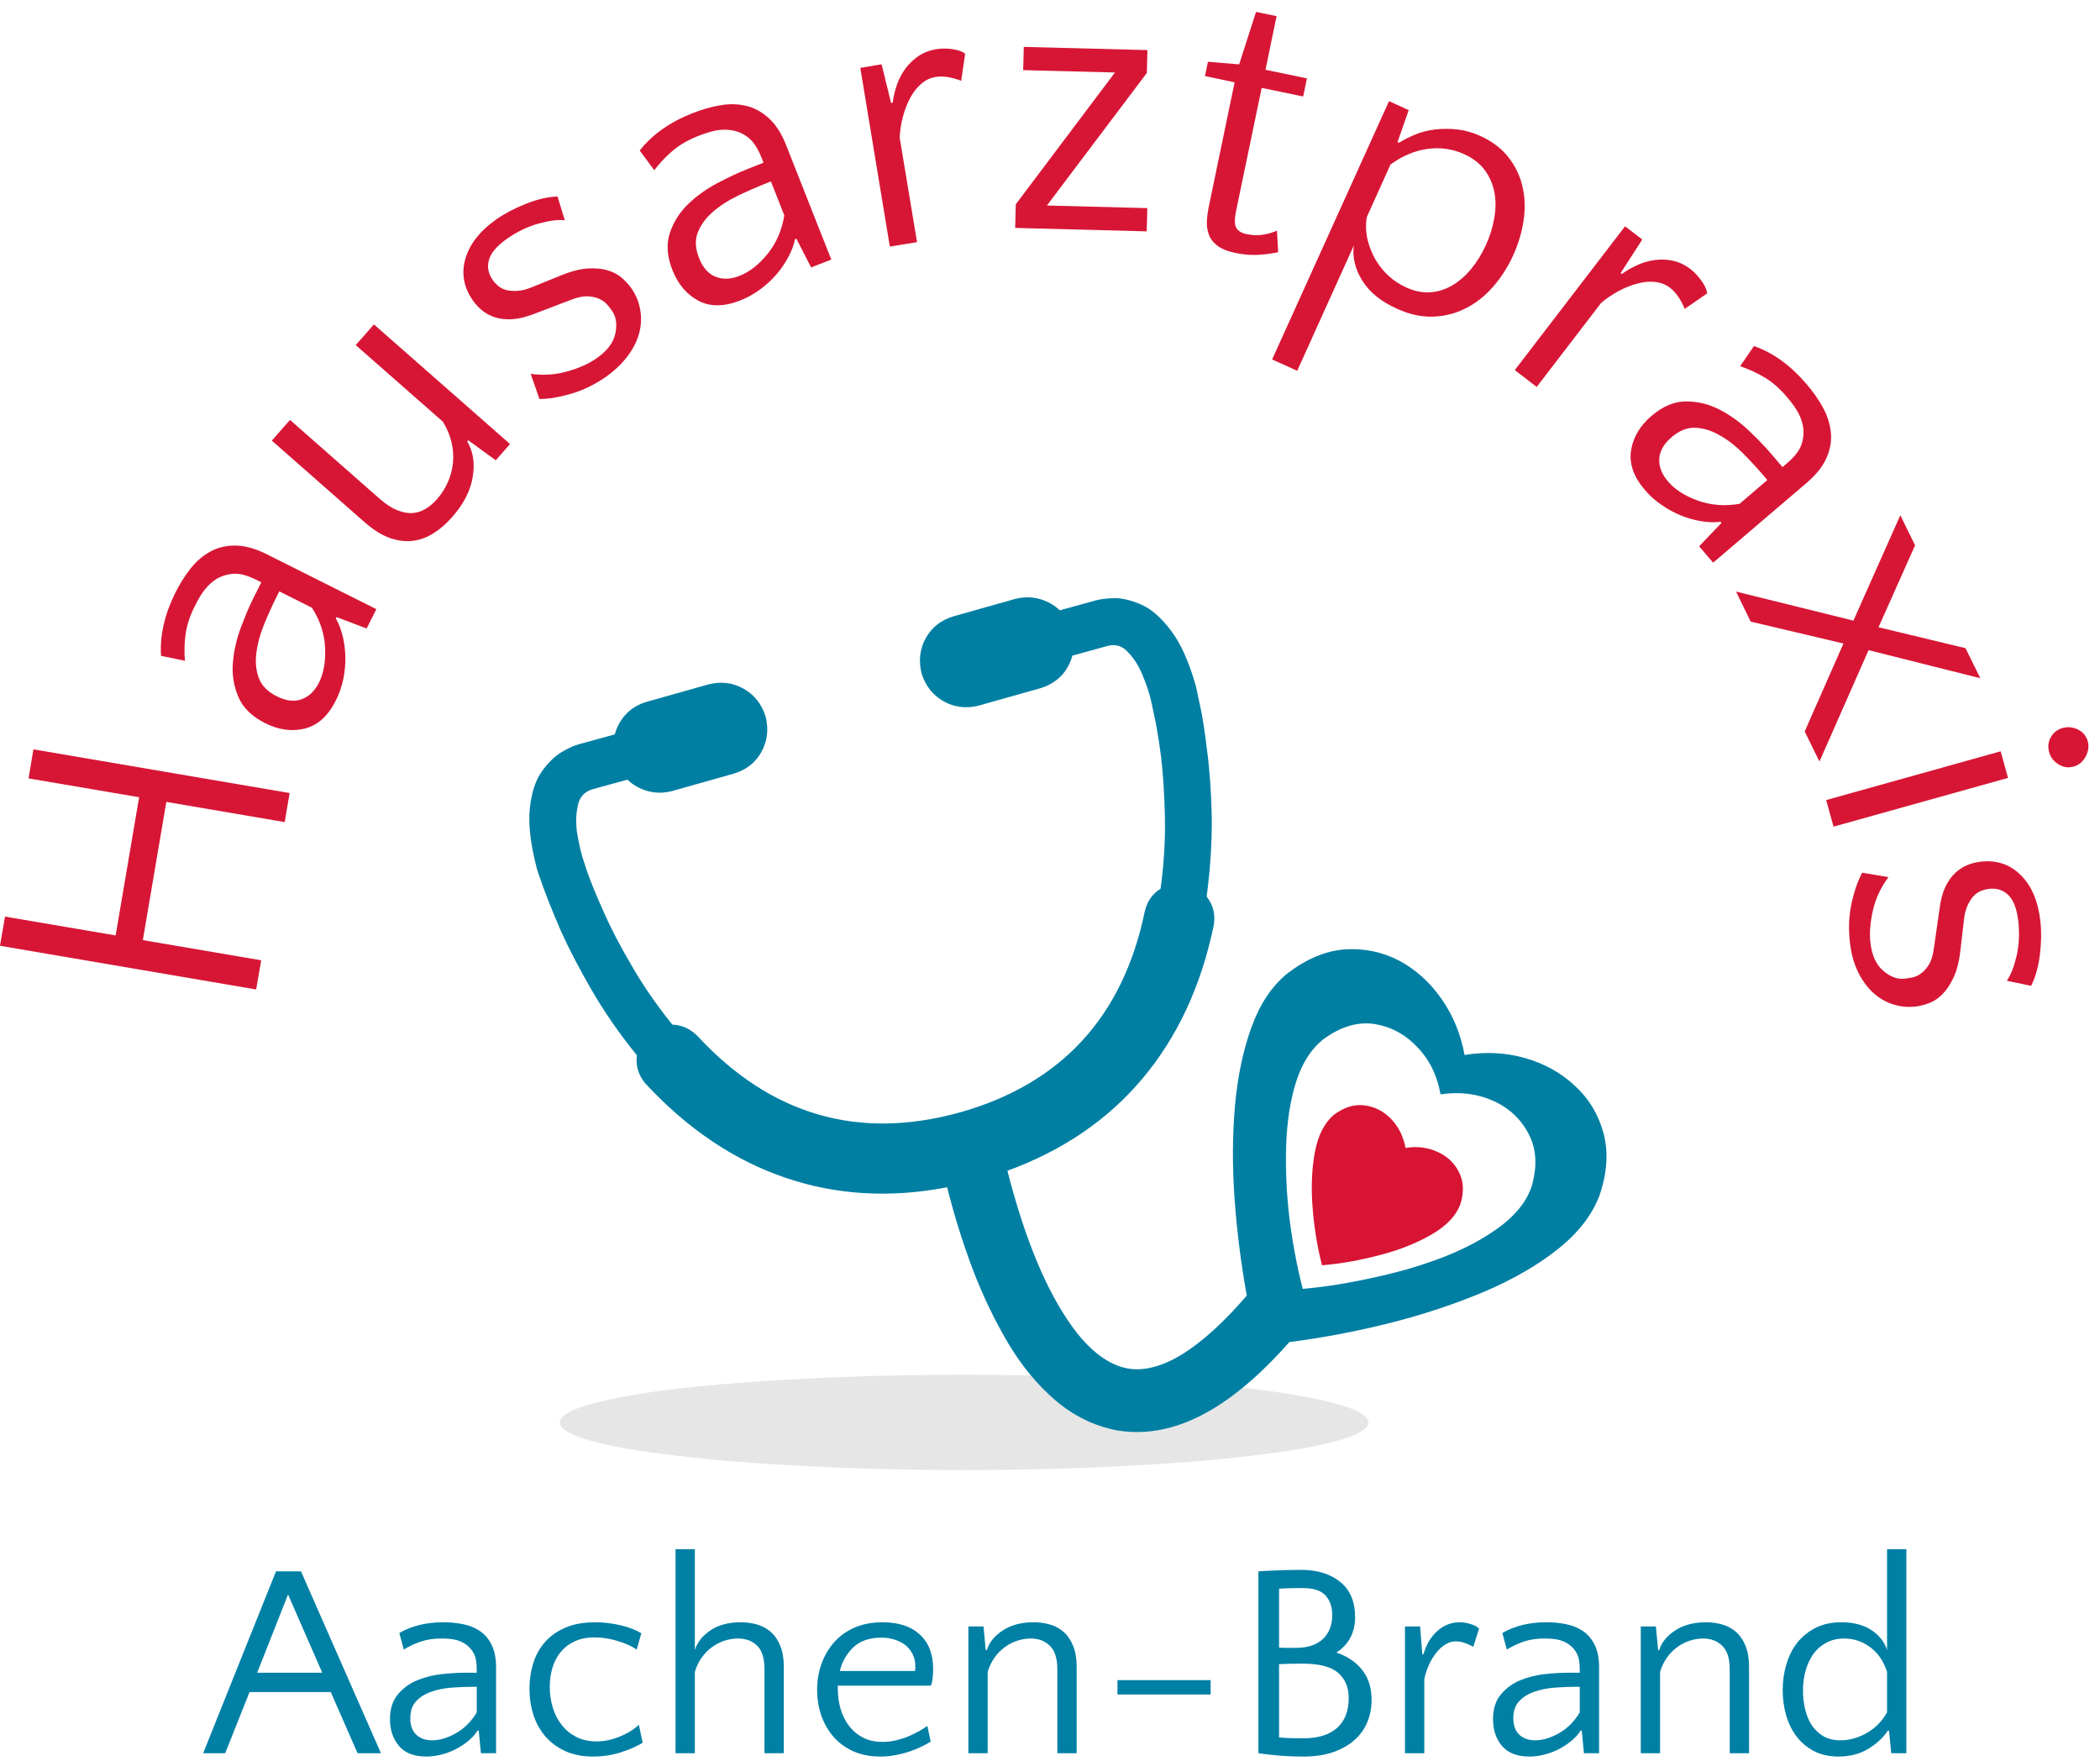 <svg height="297.333" viewBox="0 0 354.667 297.333" width="354.667" xmlns="http://www.w3.org/2000/svg"><g transform="matrix(.133 0 0 -.133 0 297.333)"><path d="m1737.73 429.73c-.31-8.32-13.82-16.179-40.46-23.519-26.37-7.301-63.01-13.633-110-18.981-46.68-5.671-101.02-10-163.01-13.011-61.99-3.321-128.67-5-200-5s-138.01 1.679-200 5c-61.682 3.011-116.022 7.34-163.01 13.011-46.988 5.348-83.672 11.68-110 18.981-26.68 7.34-40.16 15.199-40.512 23.519.352 8.321 13.832 16.168 40.512 23.508 26.328 7.313 63.012 13.832 110 19.492 46.988 5.321 101.328 9.5 163.01 12.5 61.99 3.321 128.67 5 200 5s138.01-1.679 200-5c61.99-3 116.33-7.179 163.01-12.5 46.99-5.66 83.63-12.179 110-19.492 26.64-7.34 40.15-15.187 40.46-23.508" fill="#e6e6e6" fill-rule="evenodd"/><path d="m1944.26 727.23c-6.68-18.011-19.85-34.339-39.49-48.992-19.69-14.687-43.52-27.5-71.53-38.508-27.65-10.671-57.15-19.339-88.47-26.019-31.02-6.992-61.18-11.832-90.51-14.492-7.35 28.672-13.01 58.832-16.99 90.511-3.68 31.68-5 62.34-4.03 91.989 1.02 30 5.16 56.679 12.5 80 7.35 23.359 18.52 41.172 33.52 53.511 21.64 16.329 43.16 23.168 64.49 20.508 21.33-3.008 39.84-12.687 55.51-29.019 15.66-15.981 25.66-36.168 30-60.508 24.33 3.668 46.83.859 67.5-8.481 20.31-9.332 35.31-23.671 45-43 9.65-19.339 10.51-41.839 2.5-67.5m-84.49 168.981c-5 27.027-14.85 50.859-29.54 71.519-14.64 20.981-32.65 37.15-53.98 48.48-21.33 11.02-44.34 15.67-68.98 14.02-24.34-1.99-48.52-12.18-72.5-30.5-19.69-16.019-34.85-38.679-45.51-68.011-10.67-29.34-17.66-62.66-21.02-100-3.32-37.66-3.47-77.149-.51-118.481 3.01-41.359 8.17-82.187 15.51-122.5-28.98-33.668-56.33-58.508-81.99-74.527-25.66-15.66-48.83-21.641-69.49-17.973-29.69 5.672-57.66 30.313-84.03 73.992-26.64 43.668-49.49 102.649-68.47 176.989 70.31 25.66 127.5 64.691 171.48 116.992 44.34 52.699 74.49 117.5 90.51 194.529 2.34 13.99-.66 26.14-8.98 36.49 4.64 35.35 6.83 68.98 6.48 101.01-.66 31.64-2.66 60-6.02 85-2.96 25.31-6.13 45.16-9.49 59.49-3.01 14.65-4.65 22.35-5 23.01-8.67 30.31-19.14 53.48-31.48 69.49-11.99 15.98-24.34 26.84-36.99 32.5-12.7 5.67-24.18 8.48-34.54 8.48-10.66-.31-18.63-1.33-23.98-2.97l-45.51-12.5c-7.34 6.99-15.97 11.84-25.97 14.49-10 2.66-20.2 2.66-30.51 0l-78.01-21.99c-16.02-4.69-27.85-13.86-35.51-27.5-7.65-13.67-9.49-28.67-5.51-45 5-16.01 14.34-27.85 28.01-35.51 13.67-7.65 28.52-9.49 44.49-5.5l78.01 21.99c10.35 3.01 19.18 8.16 26.53 15.51 6.99 7.34 11.83 16.01 14.49 26.01l45.51 12.5c10 2.31 18.47-.51 25.46-8.51 7.35-7.66 13.36-17.15 18.01-28.52 4.69-11.33 8.01-20.98 10-28.98.35-.67 1.84-7.5 4.49-20.51 3.01-13.01 6.02-30.82 9.03-53.48 2.65-22.34 4.33-48.01 5-77.03.66-28.98-1.17-59.49-5.51-91.48-10.35-6.33-16.99-15.82-20-28.52-27.66-133.98-106.02-219.14-235-255.472-128.98-35.66-240-3.359-333.012 96.992-9.328 9.34-20 14.149-31.988 14.5-20.352 25.352-37.66 50.5-51.988 75.5-14.692 25-26.532 47.82-35.512 68.48-9.34 20.67-16.172 37.34-20.512 50-4.328 13.01-6.476 19.69-6.476 20-2.352 8.01-4.492 18.01-6.532 30-1.64 12.34-1.32 23.67 1.02 34.02 1.988 10.32 7.852 17.15 17.5 20.51l45.512 12.5c7.34-7.03 15.968-11.83 25.968-14.53 9.692-2.66 19.848-2.66 30.508 0l78.012 22.03c16.02 4.65 27.852 13.83 35.512 27.5 7.648 13.64 9.488 28.64 5.508 45-5 15.98-14.34 27.81-28.008 35.47-13.672 7.7-28.524 9.53-44.492 5.51l-78.008-21.99c-10.672-3.01-19.492-8.17-26.532-15.51-6.992-7.34-11.832-15.98-14.492-25.98l-45.508-12.5c-5.66-1.36-12.96-4.69-21.992-10-8.976-5.35-17.5-13.67-25.508-25-7.96-11.36-12.96-27.03-15-47.03-1.992-20 1.02-45.31 9.032-75.98 0-.66 2.5-8 7.5-21.99 5-14.02 12.5-32.69 22.5-56.01 10.308-23.01 23.468-48.32 39.488-76.019 16.02-27.66 35.16-55.313 57.5-82.973-1.68-13.359 1.988-25.347 11.02-36.008 53.32-57.351 112.14-97 176.48-118.992 64.65-22.34 133.52-26.519 206.48-12.5 8.68-34.687 19.34-69.019 32.04-103.008 12.96-34.019 28.16-65.66 45.46-95 17.35-29.019 37.35-53.16 60-72.5 23.01-19.679 48.87-32.339 77.5-38 23.01-3.992 46.37-2.66 70 3.981 48.01 13.359 97.86 49.34 149.54 108.008 41.99 5.351 84.33 13.359 126.99 24.019 42.34 10.672 82.15 23.832 119.49 39.492 36.99 15.668 68.52 33.829 94.49 54.5 26.02 20.661 43.67 43.508 53.01 68.508 9.65 28.641 11.33 54.813 5 78.481-6.33 23.672-18.32 43.672-36.02 60-17.65 16.679-38.82 28.511-63.47 35.511-24.34 6.989-50 8.321-76.99 3.981" fill="#007fa3" fill-rule="evenodd"/><path d="m1854.26 706.211c-5.67-14.652-17.85-27.301-36.53-37.973-18.98-11.008-40.82-19.687-65.46-26.008-25-6.679-49.54-11.019-73.52-13.011-6.02 23.359-10 47.851-11.99 73.511-1.99 25.668-1.02 49.149 3.01 70.508 3.98 20.981 11.99 36.641 23.98 46.992 13.01 9.649 26.02 13.68 38.98 12 13.01-1.679 24.18-7.351 33.52-17 9.65-10 15.82-22.339 18.52-36.992 14.64 2.313 28.16.672 40.46-5 12.7-5.66 21.84-14.328 27.5-26.008 6.02-11.679 6.53-25.351 1.53-41.019" fill="#d71433" fill-rule="evenodd"/><g fill="#d71635"><path d="m146.84 1047.97 29.84 175.47-140.469 23.9 6.25 36.88 325.309-55.47-6.25-36.87-150.309 25.62-29.84-175.47 150.309-25.62-6.41-37.031-325.309 55.461 6.41 37.04z"/><path d="m465.59 1437.66-38.442 14.53-.777-1.57c3.75-6.48 6.641-13.98 8.75-22.5 2.07-8.43 3.199-17.3 3.43-26.56.199-9.29-.699-18.71-2.653-28.28-1.988-9.61-5.117-18.55-9.378-26.87-9.801-19.69-22.93-31.64-39.372-35.79-16.328-4.06-33.168-1.79-50.468 6.88-16.95 8.52-28.321 19.69-34.059 33.44-5.82 13.83-8.133 28.2-6.883 43.12 1.172 15 4.492 29.77 10 44.38 5.434 14.68 10.742 27.22 15.942 37.65l10.16 20.16-5.469 2.81c-11.25 5.63-20.633 8.32-28.133 8.13-7.578-.12-15-2.11-22.187-5.94-5.821-3.55-10.821-7.89-15-12.97-4.25-5-8.781-12.34-13.59-22.03-6.25-12.42-10.16-24.22-11.723-35.47-1.558-11.17-1.867-22.5-.937-34.06l-30.313 6.25c-1.636 25.7 4.461 52.5 18.282 80.31 5.55 10.94 11.718 20.82 18.601 29.69 6.867 8.83 14.527 15.78 22.969 20.78 9.68 6.02 20.781 9.1 33.281 9.22 12.418.08 25.859-3.44 40.309-10.63l140-70.15zm-60.469-68.6c6.008 12.19 8.59 27.07 7.649 44.69-.86 17.58-6.399 34.37-16.719 50.31l-41.403 20.78-2.027-4.06c-6.141-12.19-11.801-24.65-17.031-37.34-5.199-12.62-8.52-24.85-10-36.72-1.57-11.8-.512-22.46 3.121-32.03 3.559-9.61 11.168-17.31 22.809-23.13 11.57-5.86 22.031-7.11 31.41-3.75 9.371 3.32 16.761 10.39 22.191 21.25z"/><path d="m368.281 1702.46 114.219-100.47c7.809-6.79 15.16-11.52 22.031-14.22 6.879-2.73 13.199-3.9 19.059-3.59 5.941.39 11.488 2.19 16.719 5.31 5.312 3.13 10.242 7.35 14.851 12.66 5.5 6.25 10 13.28 13.43 21.09 3.519 7.81 5.711 15.94 6.57 24.38.93 8.51.352 17.22-1.719 26.09-1.992 8.83-5.632 17.66-10.941 26.41l-110.781 97.34 23.121 26.25 172.82-151.87-18.129-20.63-35 25.47-1.25-1.56c7.578-12.5 9.918-27.5 7.028-45-2.809-17.42-11.559-34.46-26.25-51.1-7.11-8.12-14.797-14.84-23.118-20.15-8.242-5.32-16.992-8.6-26.25-9.85-9.179-1.25-18.992-.11-29.382 3.44-10.387 3.63-21.25 10.39-32.5 20.31l-117.649 103.44z"/><path d="m644.531 1932.97c-13.203-9.18-21.09-18.24-23.59-27.19-2.582-8.87-1.019-17.42 4.68-25.62 1.879-2.74 4.34-5.32 7.348-7.82 3.051-2.5 6.562-4.22 10.621-5.15 4.07-.94 8.91-1.21 14.531-.78 5.551.39 12.039 2.22 19.539 5.47l33.899 13.74c13.132 5.4 24.613 8.44 34.531 9.07 9.89.62 18.441-.16 25.629-2.35 7.261-2.18 13.32-5.43 18.121-9.68 4.769-4.3 8.75-8.6 11.879-12.97 5.82-8.44 9.57-17.58 11.25-27.35 1.761-9.68 1.332-19.53-1.25-29.53-2.617-9.92-7.5-19.65-14.688-29.22-7.109-9.61-16.371-18.43-27.812-26.56-14.489-10-29.379-17.19-44.688-21.56-15.23-4.38-28.402-6.52-39.531-6.41l-11.09 31.88c16.129-2.19 31.641-1.17 46.559 3.12 15 4.26 27.23 9.73 36.722 16.41 13.75 9.45 21.789 20.04 24.219 31.72 2.379 11.64 1.012 21.17-4.07 28.59-1.68 2.38-3.75 5.04-6.25 7.97-2.5 3.01-5.86 5.47-10 7.34-4.18 1.96-9.211 3.05-15.149 3.29-5.863.19-12.89-1.33-21.101-4.54l-46.25-17.65c-10.5-4.07-19.879-6.37-28.121-6.88-8.199-.43-15.469.35-21.719 2.35-6.25 1.95-11.719 4.88-16.41 8.75-4.68 3.82-8.668 8.16-12.031 12.97-11.637 16.75-14.719 34.45-9.219 53.12 5.551 18.63 18.711 35.23 39.531 49.84 10.629 7.39 23.09 13.91 37.348 19.54 14.261 5.7 27.582 8.78 40 9.21l9.222-30.15c-8.671.94-19.769-.47-33.281-4.22-13.441-3.67-26.57-9.92-39.379-18.75z"/><path d="m1030 1896.05-18.75 36.57-1.72-.63c-1.48-7.42-4.3-14.96-8.44-22.65-4.059-7.74-9.141-15.12-15.149-22.19-6.062-6.99-13.05-13.4-20.941-19.22-7.93-5.74-16.211-10.31-24.84-13.75-20.551-8.13-38.25-8.28-53.129-.47-14.922 7.89-25.941 20.86-33.121 38.91-6.961 17.69-8.012 33.59-3.129 47.65 4.809 14.14 12.66 26.41 23.598 36.72 10.93 10.39 23.32 19.22 37.18 26.41 13.832 7.26 26.171 13.05 37.031 17.34l20.941 8.28-2.191 5.63c-4.68 11.76-9.918 20.08-15.621 25-5.739 5-12.5 8.36-20.309 10.15-6.68 1.33-13.359 1.49-20 .47-6.57-.93-14.851-3.39-24.851-7.34-12.93-5.12-23.668-11.33-32.18-18.59-8.641-7.31-16.488-15.59-23.598-24.85l-18.441 25c15.941 20.31 38.398 36.13 67.351 47.5 11.329 4.46 22.539 7.7 33.59 9.69 11.02 2.07 21.41 2.11 31.098.16 11.242-2 21.48-7.11 30.781-15.32 9.371-8.12 17.031-19.76 22.961-34.84l57.499-145.63zm-90.781-10.62c12.691 5 24.57 14.3 35.621 27.97 11.019 13.75 18.051 30 21.101 48.75l-17.031 43.12-4.219-1.72c-12.742-5-25.281-10.46-37.66-16.4-12.301-5.94-22.929-12.81-31.871-20.63-8.988-7.81-15.32-16.52-19.07-26.09-3.75-9.49-3.238-20.27 1.57-32.34 4.68-12.11 11.602-20 20.781-23.75 9.258-3.75 19.528-3.4 30.778 1.09z"/><path d="m1220.59 2133.01c-5.63 2.19-11.25 3.75-16.88 4.69-5.55.93-10.74.97-15.62.15-6.57-1.05-12.58-3.87-17.97-8.44-5.43-4.61-10.12-10.46-14.07-17.65-3.86-7.11-6.99-15.08-9.37-23.91-2.42-8.87-3.83-17.89-4.22-27.03l22.03-132.66-34.53-5.62-37.5 226.87 27.03 4.54 12.03-49.07 2.03.32c1.02 7.81 2.86 15.46 5.47 22.96 2.7 7.58 6.33 14.46 10.94 20.63 4.57 6.13 10.04 11.33 16.41 15.62 6.33 4.38 13.94 7.27 22.81 8.75 6.25 1.02 13.01 1.02 20.31 0 7.27-1.05 12.66-2.96 16.1-5.78z"/><path d="m1289.88 1976.21 125.94 167.34-116.56 2.97.78 29.53 157.03-4.06-.78-29.06-126.88-168.28 127.5-3.28-.78-29.53-167.03 4.37z"/><path d="m1567.77 2131.05-37.65 7.97 3.75 18.13 39.68-3.28 21.41 66.56 26.09-5.31-14.06-68.13 52.66-10.94-4.85-22.96-52.65 10.93-32.5-156.09c-2.19-10.55-2.11-17.77.31-21.72 2.38-3.98 6.88-6.64 13.44-7.97 7.5-1.44 14.37-1.64 20.62-.62 6.33 1.05 12.19 2.73 17.5 5.15l1.57-27.34c-6.18-1.45-13.99-2.54-23.44-3.28-9.49-.7-19.65 0-30.47 2.19-10.43 2.18-18.28 5.39-23.59 9.53-5.32 4.18-8.91 9.02-10.79 14.53-1.87 5.39-2.61 11.17-2.18 17.34.39 6.25 1.25 12.27 2.5 18.13z"/><path d="m1879.45 2063.12c15.39-6.99 27.5-16.17 36.25-27.5 8.75-11.24 14.61-23.59 17.66-37.03 3.12-13.43 3.59-27.65 1.41-42.65-2.19-14.92-6.57-29.65-13.13-44.22-6.87-15.08-15.43-28.48-25.62-40.16-10.24-11.64-21.68-20.7-34.38-27.18-12.62-6.57-26.37-10.16-41.25-10.79-14.92-.62-30.39 2.74-46.41 10-20.43 9.18-35.15 21.18-44.21 35.94-9.07 14.69-12.62 29.49-10.63 44.38l-71.87-159.07-31.88 14.38 148.44 327.97 25-11.41-14.22-40.62 1.87-.78c6.02 3.74 12.97 7.22 20.79 10.46 7.89 3.21 16.32 5.36 25.31 6.41 8.94 1.02 18.2 1.02 27.81 0 9.69-1.05 19.38-3.75 29.06-8.13zm-20.47-23.12c-14.6 6.56-30 8.75-46.25 6.56-16.17-2.18-31.83-8.83-47.03-19.84l-30.15-66.88c-1.49-10.11-1.1-19.68 1.09-28.75 2.19-8.98 5.55-17.38 10.16-25.31 4.68-7.89 10.31-14.84 16.87-20.78 6.64-5.94 13.99-10.7 22.03-14.38 10.63-4.76 20.82-6.79 30.63-6.09 9.76.63 19.06 3.56 27.81 8.75 8.75 5.12 16.76 12.11 24.06 20.94 7.27 8.75 13.52 18.9 18.75 30.47 5 10.93 8.48 22.11 10.47 33.59 2.07 11.56 2.19 22.5.31 32.81-1.87 10.32-5.93 19.73-12.18 28.29-6.17 8.51-15 15.39-26.57 20.62z"/><path d="m2139.34 1843.4c-2.31 5.62-5 10.7-8.13 15.31-3.12 4.69-6.68 8.52-10.62 11.56-5.32 4.07-11.53 6.49-18.6 7.35-6.99.82-14.37.19-22.19-1.88-7.81-1.99-15.78-5.12-23.9-9.37-8.05-4.3-15.59-9.38-22.66-15.32l-81.87-106.71-27.82 21.4 140 182.5 21.88-16.72-27.5-42.65 1.56-1.1c6.45 4.57 13.32 8.48 20.63 11.72 7.26 3.21 14.72 5.24 22.34 6.1 7.58.93 15.16.5 22.66-1.25 7.5-1.68 14.76-5.24 21.87-10.63 5-3.98 9.61-8.98 13.91-15 4.26-6.05 6.56-11.25 6.87-15.62z"/><path d="m2157.62 1542.03 28.43 29.69-1.25 1.4c-7.3-.93-15.27-.7-23.9.63-8.67 1.37-17.31 3.75-25.94 7.19-8.55 3.44-16.87 7.97-25 13.59-8.12 5.55-15.23 11.88-21.25 19.06-14.3 16.68-20.12 33.4-17.5 50.16 2.58 16.68 11.29 31.29 26.09 43.91 14.38 12.26 28.99 18.36 43.91 18.28 15 0 29.14-3.52 42.5-10.47 13.32-6.88 25.63-15.7 36.88-26.41 11.32-10.7 20.82-20.54 28.43-29.53l14.53-17.03 4.69 4.06c9.57 8.13 15.78 15.71 18.6 22.66 2.81 6.99 3.82 14.57 3.12 22.81-.94 6.56-2.97 12.81-6.09 18.75-3.05 5.94-8.05 12.97-15 21.1-9.07 10.62-18.44 18.78-28.13 24.53-9.69 5.82-20.08 10.54-31.09 14.21l17.65 25.63c24.38-8.55 46.61-24.65 66.72-48.28 8.01-9.3 14.73-18.83 20.16-28.59 5.51-9.81 8.94-19.65 10.31-29.54 1.76-11.25.31-22.54-4.37-33.9-4.69-11.45-13.24-22.5-25.63-33.13l-119.06-101.56zm-39.69 82.5c8.83-10.39 21.56-18.59 38.12-24.53 16.57-5.94 34.22-7.27 52.97-4.06l35.16 30.15-2.81 3.44c-8.87 10.43-18.09 20.47-27.66 30.16-9.61 9.69-19.61 17.46-30 23.28-10.31 5.94-20.59 9.1-30.78 9.53-10.23.51-20.27-3.44-30.16-11.88-9.92-8.43-15.15-17.57-15.78-27.5-.54-9.88 3.13-19.41 10.94-28.59z"/><path d="m2385.43 1439.22 110.47-26.56 18.75-38.13-141.88 35.63-62.34-141.41-18.75 38.13 49.22 111.71-117.81 27.82-18.6 38.12 149.06-36.87 59.54 133.75 18.75-38.13z"/><path d="m2328.32 1186.09-9.37 33.75 221.56 61.88 9.37-33.75zm291.09 125.32c6.45 1.75 12.86 1.09 19.22-2.03 6.45-3.13 10.63-8.13 12.5-15 1.76-6.37.82-12.9-2.81-19.54-3.67-6.56-8.71-10.74-15.16-12.5-6.79-1.87-13.24-.89-19.37 2.97-6.06 3.83-9.96 8.95-11.72 15.31-1.87 6.88-1.17 13.21 2.19 19.07 3.32 5.93 8.36 9.84 15.15 11.72z"/><path d="m2563.01 1065.27c-1.8 15.94-5.94 27.19-12.5 33.75-6.49 6.49-14.65 9.18-24.53 8.13-3.36-.39-6.84-1.29-10.47-2.66-3.56-1.44-6.8-3.75-9.69-6.87-2.81-3.13-5.39-7.23-7.66-12.35-2.3-5.07-3.82-11.72-4.53-19.84l-4.22-36.25c-1.56-14.14-4.49-25.7-8.75-34.692-4.18-8.937-8.98-16.09-14.37-21.398-5.43-5.391-11.17-9.141-17.19-11.25-6.05-2.192-11.68-3.602-16.87-4.219-10.32-1.019-20.16.078-29.53 3.277-9.38 3.122-17.82 8.282-25.32 15.473-7.42 7.109-13.67 16.051-18.75 26.869-5 10.86-8.24 23.24-9.68 37.19-1.88 17.5-1.06 34.02 2.5 49.53 3.51 15.43 7.96 27.97 13.28 37.66l33.28-5.63c-9.69-13.01-16.25-27.07-19.69-42.19-3.44-15.19-4.53-28.59-3.28-40.15 1.76-16.56 7.19-28.67 16.25-36.41 9.06-7.81 18.05-11.17 27.03-10.15 3.01.308 6.41.859 10.16 1.558 3.82.743 7.57 2.5 11.25 5.313 3.75 2.739 7.07 6.559 10 11.559 3 5 5.04 11.96 6.09 20.78l7.03 48.91c1.33 11.25 3.79 20.63 7.35 28.13 3.51 7.42 7.69 13.36 12.5 17.81 4.76 4.49 9.92 7.89 15.46 10.15 5.63 2.31 11.41 3.75 17.35 4.38 20.19 2.19 37.11-3.59 50.78-17.34 13.75-13.75 21.95-33.29 24.69-58.6 1.44-12.81 1.25-26.87-.63-42.19-1.87-15.31-5.58-28.468-11.09-39.53l-30.94 6.41c5 7.109 9.1 17.46 12.34 31.09 3.21 13.68 3.99 28.25 2.35 43.75z"/></g><path d="m483.75 9.73h-29.691l-34.059 77.648h-103.121l-30.938-77.648h-27.972l92.5 230.93h31.722zm-157.191 102.18h82.66l-43.438 99.379zm284.14-102.18-2.808 28.75h-1.411c-2.808-4.5-6.558-8.711-11.25-12.66-4.679-3.981-9.921-7.461-15.621-10.469-5.629-3.051-11.8-5.43-18.437-7.191-6.684-1.75-13.281-2.648-19.844-2.648-15.43 0-26.988 4.449-34.687 13.437-7.621 9.062-11.411 20.352-11.411 33.902 0 13.199 3.36 23.789 10.161 31.719 6.757 8.012 15.039 13.98 24.839 17.969 9.77 3.941 20.079 6.481 30.942 7.66 10.816 1.133 20.308 1.711 28.437 1.711h15.782v4.219c0 8.832-1.25 15.633-3.75 20.32-2.422 4.68-5.942 8.633-10.621 11.871-3.989 2.578-8.25 4.41-12.821 5.469-4.488 1.012-10.469 1.563-17.969 1.563-9.8 0-18.429-1.332-25.929-3.903-7.422-2.5-14.61-5.898-21.571-10.16l-5.621 21.09c15.621 9.07 34.262 13.601 55.942 13.601 8.629 0 16.789-.781 24.527-2.351 7.692-1.481 14.453-4.059 20.313-7.809 6.757-4.179 12.109-10.121 16.089-17.808 3.95-7.742 5.942-17.313 5.942-28.75v-109.532zm-62.027 16.398c9.566 0 19.726 3.012 30.469 9.07 10.699 6.133 19.449 14.922 26.25 26.402v32.5h-3.121c-9.61 0-19.18-.391-28.75-1.09-9.5-.742-18.211-2.5-26.098-5.312-7.813-2.738-14.184-6.719-19.063-12.039-4.918-5.231-7.339-12.422-7.339-21.559 0-9.062 2.5-16.012 7.5-20.781 5.07-4.801 11.789-7.191 20.152-7.191z" fill="#0080a5"/><path d="m808.441 141.289c-5.429 3.941-13.132 7.5-23.132 10.621-10 3.211-20.079 4.852-30.149 4.852-10.238 0-18.91-1.801-26.101-5.313-7.11-3.437-12.969-8.09-17.649-13.91-4.609-5.859-7.969-12.578-10.16-20.16-2.109-7.609-3.129-15.469-3.129-23.59 0-9.18 1.289-17.969 3.91-26.41 2.578-8.359 6.41-15.699 11.41-22.027 5-6.25 11.129-11.25 18.438-15 7.383-3.75 15.973-5.621 25.781-5.621 9.371 0 18.981 1.949 28.899 5.93 9.89 3.949 18.132 8.988 24.691 15.16l4.84-22.809c-6.559-4.18-15.539-8.133-26.871-11.883-11.25-3.75-23.278-5.617-36.098-5.617-13.551 0-25.422 2.34-35.621 7.027-10.121 4.691-18.52 10.941-25.16 18.75-6.68 7.812-11.68 16.871-15 27.191-3.36 10.391-5 21.441-5 33.121 0 11.25 1.57 21.918 4.691 32.027 3.129 10.203 8.047 19.223 14.848 27.031 6.75 7.82 15.391 13.949 25.93 18.442 10.511 4.57 23.132 6.878 37.812 6.878 11.141 0 22.078-1.332 32.82-3.91 10.7-2.5 19.368-5.898 25.938-10.16z" fill="#0080a5"/><path d="m970.781 9.73v106.399c0 14.262-3.203 24.383-9.531 30.32-6.25 5.93-14.301 8.903-24.059 8.903-5.863 0-11.64-.942-17.351-2.813-5.738-1.879-11.051-4.648-15.93-8.277-4.93-3.563-9.219-7.973-12.969-13.282-3.671-5.242-6.531-11.21-8.601-17.968v-103.282h-24.531v259.059h24.531v-128.129c3.012 9.77 9.57 18.129 19.691 25 10.199 6.879 23.129 10.32 38.75 10.32 7.379 0 14.418-1.019 21.098-2.968 6.641-1.992 12.422-5.242 17.34-9.692 4.883-4.371 8.793-10.23 11.722-17.5 2.887-7.191 4.368-16.05 4.368-26.558v-109.532z" fill="#0080a5"/><path d="m1120.59 175.98c20.5 0 36.32-5.242 47.5-15.628 11.25-10.313 16.87-24.961 16.87-43.903 0-3.988-.27-7.969-.78-12.039-.43-4.058-1.21-7.031-2.34-8.898h-117.97v-3.602c0-8.859 1.13-17.422 3.43-25.621 2.39-8.129 5.94-15.309 10.63-21.559s10.55-11.25 17.66-15c7.07-3.75 15.5-5.629 25.31-5.629 5.62 0 11.09.629 16.4 1.879 5.4 1.25 10.55 2.852 15.47 4.84 4.89 2.07 9.42 4.262 13.6 6.559 4.25 2.269 8.01 4.609 11.25 7.031l4.22-20c-3.05-1.871-6.8-3.898-11.25-6.09-4.38-2.191-9.3-4.219-14.69-6.09-5.31-1.879-11.21-3.441-17.66-4.691-6.36-1.328-13.08-2.027-20.15-2.027-13.05 0-24.61 2.258-34.69 6.719-10 4.57-18.4 10.781-25.16 18.59-6.79 7.891-11.95 16.949-15.47 27.191-3.43 10.309-5.15 21.008-5.15 32.188 0 11.442 1.79 22.34 5.47 32.653 3.63 10.386 8.94 19.57 15.93 27.5 6.96 8.007 15.63 14.257 25.94 18.75 10.39 4.57 22.27 6.878 35.63 6.878zm-1.1-19.531c-15.31 0-27.26-4.07-35.78-12.187-8.55-8.051-14.33-18.09-17.34-30.16h95.47c.31 1.128.46 2.187.46 3.128v3.122c0 5.82-1.21 10.98-3.59 15.468-2.3 4.571-5.43 8.36-9.37 11.41-3.99 3-8.56 5.309-13.75 6.872-5.12 1.558-10.47 2.347-16.1 2.347z" fill="#0080a5"/><path d="m1342.66 9.73v106.399c0 13.953-3.21 23.953-9.54 30-6.24 6.141-14.29 9.223-24.06 9.223-5.86 0-11.64-.942-17.34-2.813-5.74-1.879-11.06-4.648-15.94-8.277-4.92-3.563-9.22-7.973-12.97-13.282-3.67-5.242-6.52-11.21-8.59-17.968v-103.282h-24.53v160.93h19.22l2.81-30h1.4c3.01 9.77 9.77 18.129 20.32 25 10.51 6.879 23.59 10.32 39.22 10.32 7.38 0 14.41-1.019 21.09-2.968 6.64-1.992 12.42-5.242 17.34-9.692 4.89-4.371 8.79-10.23 11.72-17.5 2.89-7.191 4.38-16.05 4.38-26.558v-109.532z" fill="#0080a5"/><path d="m1419.02 84.262h118.281v18.277h-118.281z" fill="#0080a5"/><path d="m1597.97 240.66c7.38.512 16.09.942 26.09 1.25 10.08.391 19.38.629 27.82.629 20.7 0 37.38-5.117 50-15.309 12.57-10.121 18.9-25.121 18.9-45 0-9.3-1.95-17.742-5.78-25.32-3.87-7.609-9.84-14.058-17.97-19.371 13.95-4.687 24.88-12.109 32.81-22.187 7.89-10 11.88-22.731 11.88-38.121 0-9.809-1.8-19.031-5.31-27.66-3.44-8.672-8.83-16.25-16.1-22.809-7.19-6.492-16.17-11.641-26.87-15.473-10.74-3.828-23.36-5.777-37.82-5.777-11.36 0-21.99.43-31.87 1.25-9.8.859-18.4 1.828-25.78 2.969zm56.72-212.031c18.83 0 33.2 4.383 43.12 13.133 9.89 8.75 14.85 21.477 14.85 38.277 0 13.32-4.5 23.91-13.44 31.723-8.99 7.808-24.06 11.718-45.31 11.718-5.12 0-10.16-.082-15.16-.16-5-.121-9.84-.269-14.53-.468v-93.121c9.06-.75 19.22-1.102 30.47-1.102zm-9.22 114.851c14.76 0 26.17 3.668 34.22 11.09 8.01 7.5 12.03 17.66 12.03 30.469 0 10.313-2.81 18.59-8.44 24.84-5.55 6.332-15.31 9.531-29.37 9.531-5.12 0-10.16-.07-15.16-.148-5-.121-9.84-.313-14.53-.633v-74.84c3.2-.238 6.64-.309 10.31-.309z" fill="#0080a5"/><path d="m1870.82 144.879c-3.75 2.07-7.5 3.75-11.25 5-3.67 1.25-7.27 1.883-10.78 1.883-4.69 0-9.14-1.332-13.28-3.91-4.18-2.5-8.05-6.012-11.56-10.473-3.56-4.367-6.68-9.488-9.38-15.309-2.62-5.859-4.61-11.871-5.94-18.121v-94.219h-24.53v160.93h19.22l2.81-35.308h1.41c1.56 5.386 3.67 10.546 6.41 15.468 2.69 4.879 5.97 9.141 9.84 12.809 3.83 3.75 8.2 6.723 13.12 8.91 4.89 2.262 10.47 3.441 16.72 3.441 4.46 0 9.14-.781 14.07-2.351 4.88-1.481 8.35-3.399 10.46-5.777z" fill="#0080a5"/><path d="m2011.37 9.73-2.82 28.75h-1.4c-2.81-4.5-6.56-8.711-11.25-12.66-4.69-3.981-9.92-7.461-15.63-10.469-5.62-3.051-11.79-5.43-18.43-7.191-6.68-1.75-13.29-2.648-19.85-2.648-15.43 0-26.99 4.449-34.69 13.437-7.61 9.062-11.4 20.352-11.4 33.902 0 13.199 3.36 23.789 10.15 31.719 6.76 8.012 15.04 13.98 24.85 17.969 9.76 3.941 20.08 6.481 30.94 7.66 10.82 1.133 20.31 1.711 28.43 1.711h15.78v4.219c0 8.832-1.25 15.633-3.75 20.32-2.42 4.68-5.93 8.633-10.62 11.871-3.98 2.578-8.24 4.41-12.81 5.469-4.49 1.012-10.47 1.563-17.97 1.563-9.81 0-18.44-1.332-25.94-3.903-7.42-2.5-14.61-5.898-21.56-10.16l-5.63 21.09c15.63 9.07 34.26 13.601 55.94 13.601 8.63 0 16.8-.781 24.53-2.351 7.7-1.481 14.46-4.059 20.31-7.809 6.76-4.179 12.11-10.121 16.1-17.808 3.94-7.742 5.94-17.313 5.94-28.75v-109.532zm-62.03 16.398c9.57 0 19.72 3.012 30.46 9.07 10.71 6.133 19.46 14.922 26.25 26.402v32.5h-3.12c-9.61 0-19.18-.391-28.75-1.09-9.49-.742-18.2-2.5-26.09-5.312-7.82-2.738-14.18-6.719-19.07-12.039-4.92-5.231-7.34-12.422-7.34-21.559 0-9.062 2.5-16.012 7.5-20.781 5.08-4.801 11.8-7.191 20.16-7.191z" fill="#0080a5"/><path d="m2196.48 9.73v106.399c0 13.953-3.2 23.953-9.53 30-6.25 6.141-14.29 9.223-24.06 9.223-5.86 0-11.64-.942-17.34-2.813-5.75-1.879-11.06-4.648-15.94-8.277-4.92-3.563-9.22-7.973-12.97-13.282-3.67-5.242-6.52-11.21-8.59-17.968v-103.282h-24.53v160.93h19.21l2.82-30h1.4c3.01 9.77 9.77 18.129 20.32 25 10.5 6.879 23.59 10.32 39.21 10.32 7.39 0 14.42-1.019 21.1-2.968 6.64-1.992 12.42-5.242 17.34-9.692 4.88-4.371 8.79-10.23 11.72-17.5 2.89-7.191 4.38-16.05 4.38-26.558v-109.532z" fill="#0080a5"/><path d="m2334.38 5.512c-11.88 0-22.27 2.34-31.1 7.027-8.87 4.691-16.21 10.859-22.03 18.59-5.86 7.703-10.23 16.602-13.13 26.723-2.92 10.078-4.37 20.777-4.37 32.027 0 11.453 1.56 22.391 4.69 32.82 3.12 10.5 7.73 19.68 13.9 27.5 6.25 7.813 13.99 14.063 23.28 18.75 9.38 4.68 20.24 7.031 32.66 7.031 15.63 0 28.44-3.398 38.44-10.16 10-6.8 16.48-15.16 19.53-25.16v128.129h24.53v-259.059h-19.22l-2.81 28.75h-1.41c-5.62-8.68-13.82-16.332-24.53-22.969-10.74-6.641-23.55-10-38.43-10zm2.81 20.617c11.13 0 22.11 3.012 32.97 9.07 10.93 6.133 19.61 14.922 26.09 26.402v51.41c-4.18 13.199-11.21 23.59-21.09 31.09-9.93 7.5-21.06 11.25-33.44 11.25-8.13 0-15.43-1.68-21.88-5-6.48-3.243-11.95-7.77-16.4-13.59-4.38-5.864-7.82-12.891-10.32-21.102-2.42-8.121-3.59-17.109-3.59-26.871 0-7.418.82-14.84 2.5-22.34 1.64-7.5 4.3-14.219 7.97-20.16 3.75-5.938 8.63-10.777 14.69-14.527 6.13-3.75 13.63-5.633 22.5-5.633z" fill="#0080a5"/></g></svg>